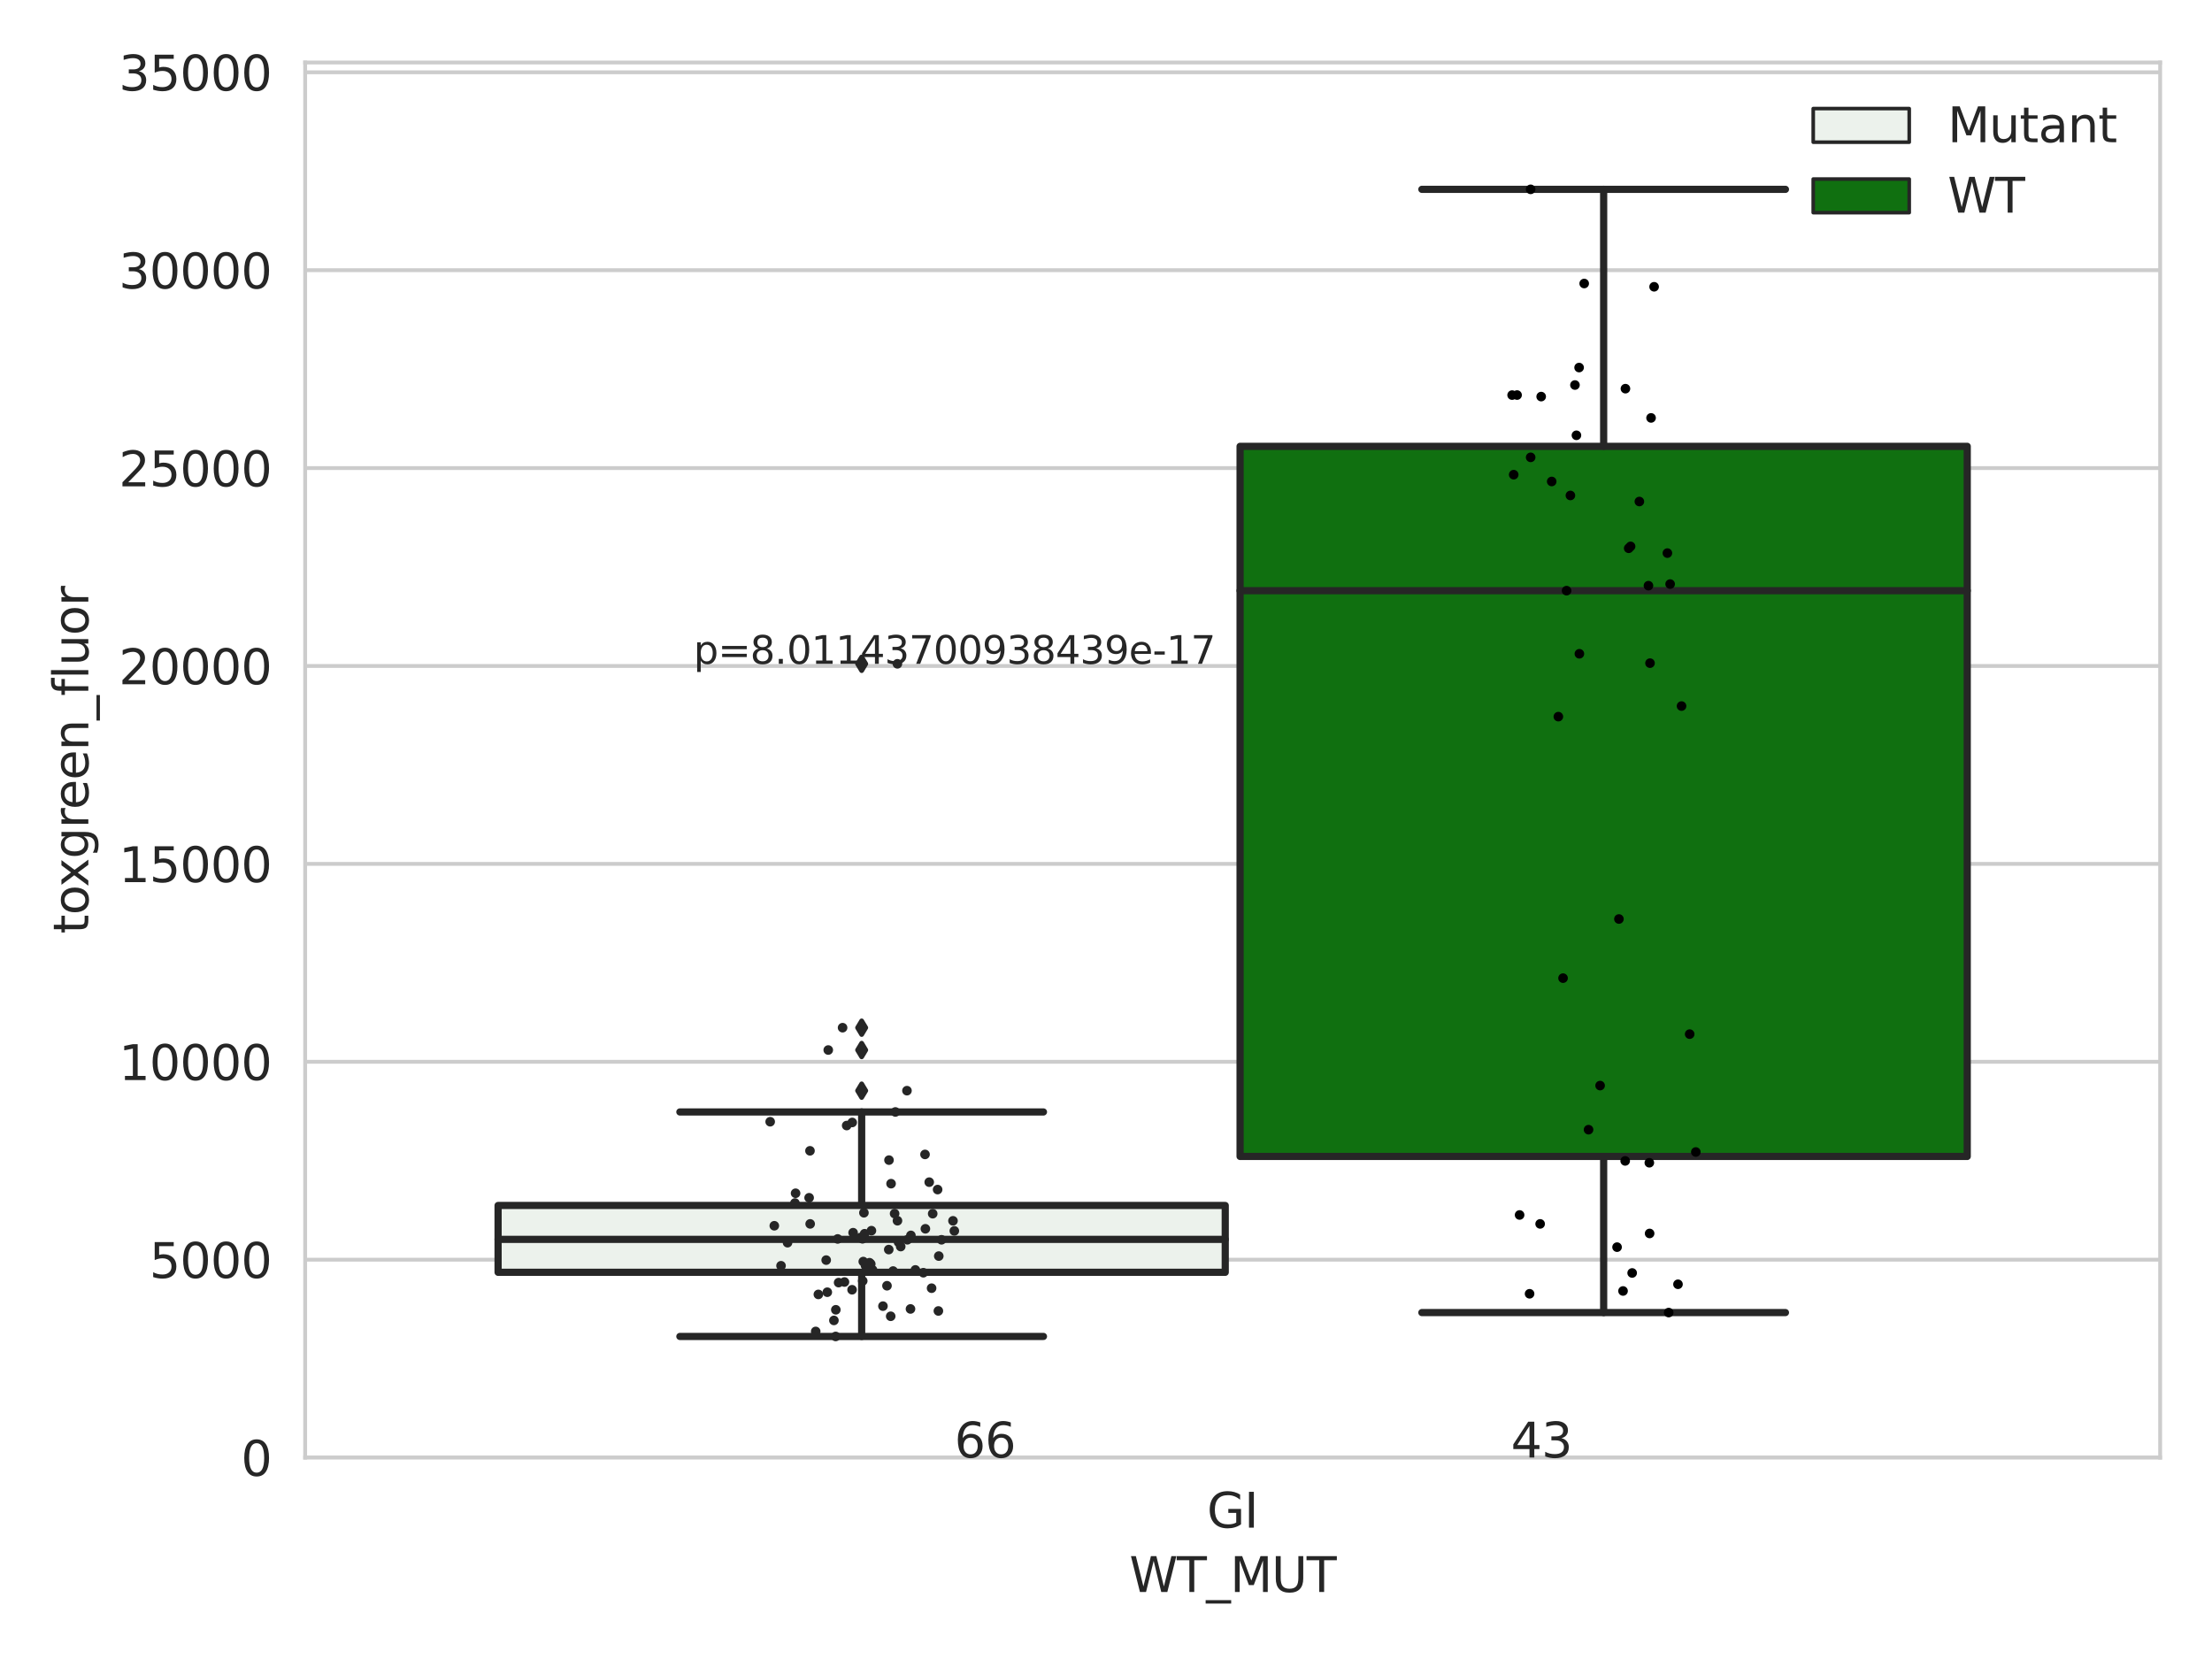 <?xml version="1.0" encoding="utf-8" standalone="no"?>
<!DOCTYPE svg PUBLIC "-//W3C//DTD SVG 1.1//EN"
  "http://www.w3.org/Graphics/SVG/1.1/DTD/svg11.dtd">
<svg xmlns:xlink="http://www.w3.org/1999/xlink" width="460.8pt" height="345.6pt" viewBox="0 0 460.8 345.6" xmlns="http://www.w3.org/2000/svg" version="1.1">
 <defs>
  <style type="text/css">*{stroke-linejoin: round; stroke-linecap: butt}</style>
 </defs>
 <g id="figure_1">
  <g id="patch_1">
   <path d="M 0 345.6 
L 460.8 345.6 
L 460.8 0 
L 0 0 
z
" style="fill: #ffffff"/>
  </g>
  <g id="axes_1">
   <g id="patch_2">
    <path d="M 63.571 303.64 
L 450 303.64 
L 450 13.022 
L 63.571 13.022 
z
" style="fill: #ffffff"/>
   </g>
   <g id="matplotlib.axis_1">
    <g id="xtick_1">
     <g id="text_1">
      <!-- GI -->
      <g style="fill: #262626" transform="translate(251.436 318.238) scale(0.1 -0.1)">
       <defs>
        <path id="DejaVuSans-47" d="M 3809 666 
L 3809 1919 
L 2778 1919 
L 2778 2438 
L 4434 2438 
L 4434 434 
Q 4069 175 3628 42 
Q 3188 -91 2688 -91 
Q 1594 -91 976 548 
Q 359 1188 359 2328 
Q 359 3472 976 4111 
Q 1594 4750 2688 4750 
Q 3144 4750 3555 4637 
Q 3966 4525 4313 4306 
L 4313 3634 
Q 3963 3931 3569 4081 
Q 3175 4231 2741 4231 
Q 1884 4231 1454 3753 
Q 1025 3275 1025 2328 
Q 1025 1384 1454 906 
Q 1884 428 2741 428 
Q 3075 428 3337 486 
Q 3600 544 3809 666 
z
" transform="scale(0.016)"/>
        <path id="DejaVuSans-49" d="M 628 4666 
L 1259 4666 
L 1259 0 
L 628 0 
L 628 4666 
z
" transform="scale(0.016)"/>
       </defs>
       <use xlink:href="#DejaVuSans-47"/>
       <use xlink:href="#DejaVuSans-49" x="77.49"/>
      </g>
     </g>
    </g>
    <g id="text_2">
     <!-- WT_MUT -->
     <g style="fill: #262626" transform="translate(235.261 331.638) scale(0.1 -0.1)">
      <defs>
       <path id="DejaVuSans-57" d="M 213 4666 
L 850 4666 
L 1831 722 
L 2809 4666 
L 3519 4666 
L 4500 722 
L 5478 4666 
L 6119 4666 
L 4947 0 
L 4153 0 
L 3169 4050 
L 2175 0 
L 1381 0 
L 213 4666 
z
" transform="scale(0.016)"/>
       <path id="DejaVuSans-54" d="M -19 4666 
L 3928 4666 
L 3928 4134 
L 2272 4134 
L 2272 0 
L 1638 0 
L 1638 4134 
L -19 4134 
L -19 4666 
z
" transform="scale(0.016)"/>
       <path id="DejaVuSans-5f" d="M 3263 -1063 
L 3263 -1509 
L -63 -1509 
L -63 -1063 
L 3263 -1063 
z
" transform="scale(0.016)"/>
       <path id="DejaVuSans-4d" d="M 628 4666 
L 1569 4666 
L 2759 1491 
L 3956 4666 
L 4897 4666 
L 4897 0 
L 4281 0 
L 4281 4097 
L 3078 897 
L 2444 897 
L 1241 4097 
L 1241 0 
L 628 0 
L 628 4666 
z
" transform="scale(0.016)"/>
       <path id="DejaVuSans-55" d="M 556 4666 
L 1191 4666 
L 1191 1831 
Q 1191 1081 1462 751 
Q 1734 422 2344 422 
Q 2950 422 3222 751 
Q 3494 1081 3494 1831 
L 3494 4666 
L 4128 4666 
L 4128 1753 
Q 4128 841 3676 375 
Q 3225 -91 2344 -91 
Q 1459 -91 1007 375 
Q 556 841 556 1753 
L 556 4666 
z
" transform="scale(0.016)"/>
      </defs>
      <use xlink:href="#DejaVuSans-57"/>
      <use xlink:href="#DejaVuSans-54" x="98.877"/>
      <use xlink:href="#DejaVuSans-5f" x="159.961"/>
      <use xlink:href="#DejaVuSans-4d" x="209.961"/>
      <use xlink:href="#DejaVuSans-55" x="296.24"/>
      <use xlink:href="#DejaVuSans-54" x="369.434"/>
     </g>
    </g>
   </g>
   <g id="matplotlib.axis_2">
    <g id="ytick_1">
     <g id="line2d_1">
      <path d="M 63.571 303.64 
L 450 303.64 
" clip-path="url(#p73204fa013)" style="fill: none; stroke: #cccccc; stroke-width: 0.8; stroke-linecap: round"/>
     </g>
     <g id="text_3">
      <!-- 0 -->
      <g style="fill: #262626" transform="translate(50.209 307.439) scale(0.1 -0.1)">
       <defs>
        <path id="DejaVuSans-30" d="M 2034 4250 
Q 1547 4250 1301 3770 
Q 1056 3291 1056 2328 
Q 1056 1369 1301 889 
Q 1547 409 2034 409 
Q 2525 409 2770 889 
Q 3016 1369 3016 2328 
Q 3016 3291 2770 3770 
Q 2525 4250 2034 4250 
z
M 2034 4750 
Q 2819 4750 3233 4129 
Q 3647 3509 3647 2328 
Q 3647 1150 3233 529 
Q 2819 -91 2034 -91 
Q 1250 -91 836 529 
Q 422 1150 422 2328 
Q 422 3509 836 4129 
Q 1250 4750 2034 4750 
z
" transform="scale(0.016)"/>
       </defs>
       <use xlink:href="#DejaVuSans-30"/>
      </g>
     </g>
    </g>
    <g id="ytick_2">
     <g id="line2d_2">
      <path d="M 63.571 262.414 
L 450 262.414 
" clip-path="url(#p73204fa013)" style="fill: none; stroke: #cccccc; stroke-width: 0.8; stroke-linecap: round"/>
     </g>
     <g id="text_4">
      <!-- 5000 -->
      <g style="fill: #262626" transform="translate(31.121 266.214) scale(0.1 -0.1)">
       <defs>
        <path id="DejaVuSans-35" d="M 691 4666 
L 3169 4666 
L 3169 4134 
L 1269 4134 
L 1269 2991 
Q 1406 3038 1543 3061 
Q 1681 3084 1819 3084 
Q 2600 3084 3056 2656 
Q 3513 2228 3513 1497 
Q 3513 744 3044 326 
Q 2575 -91 1722 -91 
Q 1428 -91 1123 -41 
Q 819 9 494 109 
L 494 744 
Q 775 591 1075 516 
Q 1375 441 1709 441 
Q 2250 441 2565 725 
Q 2881 1009 2881 1497 
Q 2881 1984 2565 2268 
Q 2250 2553 1709 2553 
Q 1456 2553 1204 2497 
Q 953 2441 691 2322 
L 691 4666 
z
" transform="scale(0.016)"/>
       </defs>
       <use xlink:href="#DejaVuSans-35"/>
       <use xlink:href="#DejaVuSans-30" x="63.623"/>
       <use xlink:href="#DejaVuSans-30" x="127.246"/>
       <use xlink:href="#DejaVuSans-30" x="190.869"/>
      </g>
     </g>
    </g>
    <g id="ytick_3">
     <g id="line2d_3">
      <path d="M 63.571 221.189 
L 450 221.189 
" clip-path="url(#p73204fa013)" style="fill: none; stroke: #cccccc; stroke-width: 0.8; stroke-linecap: round"/>
     </g>
     <g id="text_5">
      <!-- 10000 -->
      <g style="fill: #262626" transform="translate(24.759 224.988) scale(0.1 -0.1)">
       <defs>
        <path id="DejaVuSans-31" d="M 794 531 
L 1825 531 
L 1825 4091 
L 703 3866 
L 703 4441 
L 1819 4666 
L 2450 4666 
L 2450 531 
L 3481 531 
L 3481 0 
L 794 0 
L 794 531 
z
" transform="scale(0.016)"/>
       </defs>
       <use xlink:href="#DejaVuSans-31"/>
       <use xlink:href="#DejaVuSans-30" x="63.623"/>
       <use xlink:href="#DejaVuSans-30" x="127.246"/>
       <use xlink:href="#DejaVuSans-30" x="190.869"/>
       <use xlink:href="#DejaVuSans-30" x="254.492"/>
      </g>
     </g>
    </g>
    <g id="ytick_4">
     <g id="line2d_4">
      <path d="M 63.571 179.963 
L 450 179.963 
" clip-path="url(#p73204fa013)" style="fill: none; stroke: #cccccc; stroke-width: 0.8; stroke-linecap: round"/>
     </g>
     <g id="text_6">
      <!-- 15000 -->
      <g style="fill: #262626" transform="translate(24.759 183.762) scale(0.1 -0.1)">
       <use xlink:href="#DejaVuSans-31"/>
       <use xlink:href="#DejaVuSans-35" x="63.623"/>
       <use xlink:href="#DejaVuSans-30" x="127.246"/>
       <use xlink:href="#DejaVuSans-30" x="190.869"/>
       <use xlink:href="#DejaVuSans-30" x="254.492"/>
      </g>
     </g>
    </g>
    <g id="ytick_5">
     <g id="line2d_5">
      <path d="M 63.571 138.738 
L 450 138.738 
" clip-path="url(#p73204fa013)" style="fill: none; stroke: #cccccc; stroke-width: 0.8; stroke-linecap: round"/>
     </g>
     <g id="text_7">
      <!-- 20000 -->
      <g style="fill: #262626" transform="translate(24.759 142.537) scale(0.1 -0.1)">
       <defs>
        <path id="DejaVuSans-32" d="M 1228 531 
L 3431 531 
L 3431 0 
L 469 0 
L 469 531 
Q 828 903 1448 1529 
Q 2069 2156 2228 2338 
Q 2531 2678 2651 2914 
Q 2772 3150 2772 3378 
Q 2772 3750 2511 3984 
Q 2250 4219 1831 4219 
Q 1534 4219 1204 4116 
Q 875 4013 500 3803 
L 500 4441 
Q 881 4594 1212 4672 
Q 1544 4750 1819 4750 
Q 2544 4750 2975 4387 
Q 3406 4025 3406 3419 
Q 3406 3131 3298 2873 
Q 3191 2616 2906 2266 
Q 2828 2175 2409 1742 
Q 1991 1309 1228 531 
z
" transform="scale(0.016)"/>
       </defs>
       <use xlink:href="#DejaVuSans-32"/>
       <use xlink:href="#DejaVuSans-30" x="63.623"/>
       <use xlink:href="#DejaVuSans-30" x="127.246"/>
       <use xlink:href="#DejaVuSans-30" x="190.869"/>
       <use xlink:href="#DejaVuSans-30" x="254.492"/>
      </g>
     </g>
    </g>
    <g id="ytick_6">
     <g id="line2d_6">
      <path d="M 63.571 97.512 
L 450 97.512 
" clip-path="url(#p73204fa013)" style="fill: none; stroke: #cccccc; stroke-width: 0.8; stroke-linecap: round"/>
     </g>
     <g id="text_8">
      <!-- 25000 -->
      <g style="fill: #262626" transform="translate(24.759 101.311) scale(0.1 -0.1)">
       <use xlink:href="#DejaVuSans-32"/>
       <use xlink:href="#DejaVuSans-35" x="63.623"/>
       <use xlink:href="#DejaVuSans-30" x="127.246"/>
       <use xlink:href="#DejaVuSans-30" x="190.869"/>
       <use xlink:href="#DejaVuSans-30" x="254.492"/>
      </g>
     </g>
    </g>
    <g id="ytick_7">
     <g id="line2d_7">
      <path d="M 63.571 56.286 
L 450 56.286 
" clip-path="url(#p73204fa013)" style="fill: none; stroke: #cccccc; stroke-width: 0.8; stroke-linecap: round"/>
     </g>
     <g id="text_9">
      <!-- 30000 -->
      <g style="fill: #262626" transform="translate(24.759 60.085) scale(0.1 -0.1)">
       <defs>
        <path id="DejaVuSans-33" d="M 2597 2516 
Q 3050 2419 3304 2112 
Q 3559 1806 3559 1356 
Q 3559 666 3084 287 
Q 2609 -91 1734 -91 
Q 1441 -91 1130 -33 
Q 819 25 488 141 
L 488 750 
Q 750 597 1062 519 
Q 1375 441 1716 441 
Q 2309 441 2620 675 
Q 2931 909 2931 1356 
Q 2931 1769 2642 2001 
Q 2353 2234 1838 2234 
L 1294 2234 
L 1294 2753 
L 1863 2753 
Q 2328 2753 2575 2939 
Q 2822 3125 2822 3475 
Q 2822 3834 2567 4026 
Q 2313 4219 1838 4219 
Q 1578 4219 1281 4162 
Q 984 4106 628 3988 
L 628 4550 
Q 988 4650 1302 4700 
Q 1616 4750 1894 4750 
Q 2613 4750 3031 4423 
Q 3450 4097 3450 3541 
Q 3450 3153 3228 2886 
Q 3006 2619 2597 2516 
z
" transform="scale(0.016)"/>
       </defs>
       <use xlink:href="#DejaVuSans-33"/>
       <use xlink:href="#DejaVuSans-30" x="63.623"/>
       <use xlink:href="#DejaVuSans-30" x="127.246"/>
       <use xlink:href="#DejaVuSans-30" x="190.869"/>
       <use xlink:href="#DejaVuSans-30" x="254.492"/>
      </g>
     </g>
    </g>
    <g id="ytick_8">
     <g id="line2d_8">
      <path d="M 63.571 15.061 
L 450 15.061 
" clip-path="url(#p73204fa013)" style="fill: none; stroke: #cccccc; stroke-width: 0.8; stroke-linecap: round"/>
     </g>
     <g id="text_10">
      <!-- 35000 -->
      <g style="fill: #262626" transform="translate(24.759 18.86) scale(0.1 -0.1)">
       <use xlink:href="#DejaVuSans-33"/>
       <use xlink:href="#DejaVuSans-35" x="63.623"/>
       <use xlink:href="#DejaVuSans-30" x="127.246"/>
       <use xlink:href="#DejaVuSans-30" x="190.869"/>
       <use xlink:href="#DejaVuSans-30" x="254.492"/>
      </g>
     </g>
    </g>
    <g id="text_11">
     <!-- toxgreen_fluor -->
     <g style="fill: #262626" transform="translate(18.401 194.526) rotate(-90) scale(0.1 -0.1)">
      <defs>
       <path id="DejaVuSans-74" d="M 1172 4494 
L 1172 3500 
L 2356 3500 
L 2356 3053 
L 1172 3053 
L 1172 1153 
Q 1172 725 1289 603 
Q 1406 481 1766 481 
L 2356 481 
L 2356 0 
L 1766 0 
Q 1100 0 847 248 
Q 594 497 594 1153 
L 594 3053 
L 172 3053 
L 172 3500 
L 594 3500 
L 594 4494 
L 1172 4494 
z
" transform="scale(0.016)"/>
       <path id="DejaVuSans-6f" d="M 1959 3097 
Q 1497 3097 1228 2736 
Q 959 2375 959 1747 
Q 959 1119 1226 758 
Q 1494 397 1959 397 
Q 2419 397 2687 759 
Q 2956 1122 2956 1747 
Q 2956 2369 2687 2733 
Q 2419 3097 1959 3097 
z
M 1959 3584 
Q 2709 3584 3137 3096 
Q 3566 2609 3566 1747 
Q 3566 888 3137 398 
Q 2709 -91 1959 -91 
Q 1206 -91 779 398 
Q 353 888 353 1747 
Q 353 2609 779 3096 
Q 1206 3584 1959 3584 
z
" transform="scale(0.016)"/>
       <path id="DejaVuSans-78" d="M 3513 3500 
L 2247 1797 
L 3578 0 
L 2900 0 
L 1881 1375 
L 863 0 
L 184 0 
L 1544 1831 
L 300 3500 
L 978 3500 
L 1906 2253 
L 2834 3500 
L 3513 3500 
z
" transform="scale(0.016)"/>
       <path id="DejaVuSans-67" d="M 2906 1791 
Q 2906 2416 2648 2759 
Q 2391 3103 1925 3103 
Q 1463 3103 1205 2759 
Q 947 2416 947 1791 
Q 947 1169 1205 825 
Q 1463 481 1925 481 
Q 2391 481 2648 825 
Q 2906 1169 2906 1791 
z
M 3481 434 
Q 3481 -459 3084 -895 
Q 2688 -1331 1869 -1331 
Q 1566 -1331 1297 -1286 
Q 1028 -1241 775 -1147 
L 775 -588 
Q 1028 -725 1275 -790 
Q 1522 -856 1778 -856 
Q 2344 -856 2625 -561 
Q 2906 -266 2906 331 
L 2906 616 
Q 2728 306 2450 153 
Q 2172 0 1784 0 
Q 1141 0 747 490 
Q 353 981 353 1791 
Q 353 2603 747 3093 
Q 1141 3584 1784 3584 
Q 2172 3584 2450 3431 
Q 2728 3278 2906 2969 
L 2906 3500 
L 3481 3500 
L 3481 434 
z
" transform="scale(0.016)"/>
       <path id="DejaVuSans-72" d="M 2631 2963 
Q 2534 3019 2420 3045 
Q 2306 3072 2169 3072 
Q 1681 3072 1420 2755 
Q 1159 2438 1159 1844 
L 1159 0 
L 581 0 
L 581 3500 
L 1159 3500 
L 1159 2956 
Q 1341 3275 1631 3429 
Q 1922 3584 2338 3584 
Q 2397 3584 2469 3576 
Q 2541 3569 2628 3553 
L 2631 2963 
z
" transform="scale(0.016)"/>
       <path id="DejaVuSans-65" d="M 3597 1894 
L 3597 1613 
L 953 1613 
Q 991 1019 1311 708 
Q 1631 397 2203 397 
Q 2534 397 2845 478 
Q 3156 559 3463 722 
L 3463 178 
Q 3153 47 2828 -22 
Q 2503 -91 2169 -91 
Q 1331 -91 842 396 
Q 353 884 353 1716 
Q 353 2575 817 3079 
Q 1281 3584 2069 3584 
Q 2775 3584 3186 3129 
Q 3597 2675 3597 1894 
z
M 3022 2063 
Q 3016 2534 2758 2815 
Q 2500 3097 2075 3097 
Q 1594 3097 1305 2825 
Q 1016 2553 972 2059 
L 3022 2063 
z
" transform="scale(0.016)"/>
       <path id="DejaVuSans-6e" d="M 3513 2113 
L 3513 0 
L 2938 0 
L 2938 2094 
Q 2938 2591 2744 2837 
Q 2550 3084 2163 3084 
Q 1697 3084 1428 2787 
Q 1159 2491 1159 1978 
L 1159 0 
L 581 0 
L 581 3500 
L 1159 3500 
L 1159 2956 
Q 1366 3272 1645 3428 
Q 1925 3584 2291 3584 
Q 2894 3584 3203 3211 
Q 3513 2838 3513 2113 
z
" transform="scale(0.016)"/>
       <path id="DejaVuSans-66" d="M 2375 4863 
L 2375 4384 
L 1825 4384 
Q 1516 4384 1395 4259 
Q 1275 4134 1275 3809 
L 1275 3500 
L 2222 3500 
L 2222 3053 
L 1275 3053 
L 1275 0 
L 697 0 
L 697 3053 
L 147 3053 
L 147 3500 
L 697 3500 
L 697 3744 
Q 697 4328 969 4595 
Q 1241 4863 1831 4863 
L 2375 4863 
z
" transform="scale(0.016)"/>
       <path id="DejaVuSans-6c" d="M 603 4863 
L 1178 4863 
L 1178 0 
L 603 0 
L 603 4863 
z
" transform="scale(0.016)"/>
       <path id="DejaVuSans-75" d="M 544 1381 
L 544 3500 
L 1119 3500 
L 1119 1403 
Q 1119 906 1312 657 
Q 1506 409 1894 409 
Q 2359 409 2629 706 
Q 2900 1003 2900 1516 
L 2900 3500 
L 3475 3500 
L 3475 0 
L 2900 0 
L 2900 538 
Q 2691 219 2414 64 
Q 2138 -91 1772 -91 
Q 1169 -91 856 284 
Q 544 659 544 1381 
z
M 1991 3584 
L 1991 3584 
z
" transform="scale(0.016)"/>
      </defs>
      <use xlink:href="#DejaVuSans-74"/>
      <use xlink:href="#DejaVuSans-6f" x="39.209"/>
      <use xlink:href="#DejaVuSans-78" x="97.266"/>
      <use xlink:href="#DejaVuSans-67" x="156.445"/>
      <use xlink:href="#DejaVuSans-72" x="219.922"/>
      <use xlink:href="#DejaVuSans-65" x="258.785"/>
      <use xlink:href="#DejaVuSans-65" x="320.309"/>
      <use xlink:href="#DejaVuSans-6e" x="381.832"/>
      <use xlink:href="#DejaVuSans-5f" x="445.211"/>
      <use xlink:href="#DejaVuSans-66" x="495.211"/>
      <use xlink:href="#DejaVuSans-6c" x="530.416"/>
      <use xlink:href="#DejaVuSans-75" x="558.199"/>
      <use xlink:href="#DejaVuSans-6f" x="621.578"/>
      <use xlink:href="#DejaVuSans-72" x="682.76"/>
     </g>
    </g>
   </g>
   <g id="patch_3">
    <path d="M 103.76 265.043 
L 255.24 265.043 
L 255.24 251.122 
L 103.76 251.122 
L 103.76 265.043 
z
" clip-path="url(#p73204fa013)" style="fill: #ecf2ec; stroke: #262626; stroke-width: 1.5; stroke-linejoin: miter"/>
   </g>
   <g id="patch_4">
    <path d="M 258.331 240.91 
L 409.811 240.91 
L 409.811 92.978 
L 258.331 92.978 
L 258.331 240.91 
z
" clip-path="url(#p73204fa013)" style="fill: #107010; stroke: #262626; stroke-width: 1.5; stroke-linejoin: miter"/>
   </g>
   <g id="patch_5">
    <path d="M 256.786 303.64 
L 256.786 303.64 
L 256.786 303.64 
L 256.786 303.64 
z
" clip-path="url(#p73204fa013)" style="fill: #ecf2ec; stroke: #262626; stroke-width: 0.75; stroke-linejoin: miter"/>
   </g>
   <g id="patch_6">
    <path d="M 256.786 303.64 
L 256.786 303.64 
L 256.786 303.64 
L 256.786 303.64 
z
" clip-path="url(#p73204fa013)" style="fill: #107010; stroke: #262626; stroke-width: 0.75; stroke-linejoin: miter"/>
   </g>
   <g id="PathCollection_1"/>
   <g id="PathCollection_2"/>
   <g id="line2d_9">
    <path d="M 179.5 265.043 
L 179.5 278.405 
" clip-path="url(#p73204fa013)" style="fill: none; stroke: #262626; stroke-width: 1.5; stroke-linecap: round"/>
   </g>
   <g id="line2d_10">
    <path d="M 179.5 251.122 
L 179.5 231.641 
" clip-path="url(#p73204fa013)" style="fill: none; stroke: #262626; stroke-width: 1.5; stroke-linecap: round"/>
   </g>
   <g id="line2d_11">
    <path d="M 141.63 278.405 
L 217.37 278.405 
" clip-path="url(#p73204fa013)" style="fill: none; stroke: #262626; stroke-width: 1.5; stroke-linecap: round"/>
   </g>
   <g id="line2d_12">
    <path d="M 141.63 231.641 
L 217.37 231.641 
" clip-path="url(#p73204fa013)" style="fill: none; stroke: #262626; stroke-width: 1.5; stroke-linecap: round"/>
   </g>
   <g id="line2d_13">
    <defs>
     <path id="mdb45424b35" d="M -0 1.414 
L 0.849 0 
L 0 -1.414 
L -0.849 -0 
z
" style="stroke: #262626; stroke-linejoin: miter"/>
    </defs>
    <g clip-path="url(#p73204fa013)">
     <use xlink:href="#mdb45424b35" x="179.5" y="214.086" style="fill: #262626; stroke: #262626; stroke-linejoin: miter"/>
     <use xlink:href="#mdb45424b35" x="179.5" y="218.739" style="fill: #262626; stroke: #262626; stroke-linejoin: miter"/>
     <use xlink:href="#mdb45424b35" x="179.5" y="227.207" style="fill: #262626; stroke: #262626; stroke-linejoin: miter"/>
     <use xlink:href="#mdb45424b35" x="179.5" y="138.283" style="fill: #262626; stroke: #262626; stroke-linejoin: miter"/>
    </g>
   </g>
   <g id="line2d_14">
    <path d="M 334.071 240.91 
L 334.071 273.432 
" clip-path="url(#p73204fa013)" style="fill: none; stroke: #262626; stroke-width: 1.5; stroke-linecap: round"/>
   </g>
   <g id="line2d_15">
    <path d="M 334.071 92.978 
L 334.071 39.442 
" clip-path="url(#p73204fa013)" style="fill: none; stroke: #262626; stroke-width: 1.5; stroke-linecap: round"/>
   </g>
   <g id="line2d_16">
    <path d="M 296.201 273.432 
L 371.941 273.432 
" clip-path="url(#p73204fa013)" style="fill: none; stroke: #262626; stroke-width: 1.5; stroke-linecap: round"/>
   </g>
   <g id="line2d_17">
    <path d="M 296.201 39.442 
L 371.941 39.442 
" clip-path="url(#p73204fa013)" style="fill: none; stroke: #262626; stroke-width: 1.5; stroke-linecap: round"/>
   </g>
   <g id="line2d_18"/>
   <g id="line2d_19">
    <path d="M 103.76 258.181 
L 255.24 258.181 
" clip-path="url(#p73204fa013)" style="fill: none; stroke: #262626; stroke-width: 1.5; stroke-linecap: round"/>
   </g>
   <g id="line2d_20">
    <path d="M 258.331 123.047 
L 409.811 123.047 
" clip-path="url(#p73204fa013)" style="fill: none; stroke: #262626; stroke-width: 1.5; stroke-linecap: round"/>
   </g>
   <g id="patch_7">
    <path d="M 63.571 303.64 
L 63.571 13.022 
" style="fill: none; stroke: #cccccc; stroke-width: 0.8; stroke-linejoin: miter; stroke-linecap: square"/>
   </g>
   <g id="patch_8">
    <path d="M 450 303.64 
L 450 13.022 
" style="fill: none; stroke: #cccccc; stroke-width: 0.8; stroke-linejoin: miter; stroke-linecap: square"/>
   </g>
   <g id="patch_9">
    <path d="M 63.571 303.64 
L 450 303.64 
" style="fill: none; stroke: #cccccc; stroke-width: 0.8; stroke-linejoin: miter; stroke-linecap: square"/>
   </g>
   <g id="patch_10">
    <path d="M 63.571 13.022 
L 450 13.022 
" style="fill: none; stroke: #cccccc; stroke-width: 0.8; stroke-linejoin: miter; stroke-linecap: square"/>
   </g>
   <g id="PathCollection_3">
    <defs>
     <path id="C0_0_99be169d51" d="M 0 1 
C 0.265 1 0.52 0.895 0.707 0.707 
C 0.895 0.52 1 0.265 1 -0 
C 1 -0.265 0.895 -0.52 0.707 -0.707 
C 0.52 -0.895 0.265 -1 0 -1 
C -0.265 -1 -0.52 -0.895 -0.707 -0.707 
C -0.895 -0.52 -1 -0.265 -1 0 
C -1 0.265 -0.895 0.52 -0.707 0.707 
C -0.52 0.895 -0.265 1 0 1 
z
"/>
    </defs>
    <g clip-path="url(#p73204fa013)">
     <use xlink:href="#C0_0_99be169d51" x="193.575" y="246.266" style="fill: #262626"/>
    </g>
    <g clip-path="url(#p73204fa013)">
     <use xlink:href="#C0_0_99be169d51" x="179.675" y="258.064" style="fill: #262626"/>
    </g>
    <g clip-path="url(#p73204fa013)">
     <use xlink:href="#C0_0_99be169d51" x="170.483" y="269.65" style="fill: #262626"/>
    </g>
    <g clip-path="url(#p73204fa013)">
     <use xlink:href="#C0_0_99be169d51" x="165.735" y="248.577" style="fill: #262626"/>
    </g>
    <g clip-path="url(#p73204fa013)">
     <use xlink:href="#C0_0_99be169d51" x="169.925" y="277.363" style="fill: #262626"/>
    </g>
    <g clip-path="url(#p73204fa013)">
     <use xlink:href="#C0_0_99be169d51" x="164.061" y="258.875" style="fill: #262626"/>
    </g>
    <g clip-path="url(#p73204fa013)">
     <use xlink:href="#C0_0_99be169d51" x="177.533" y="233.83" style="fill: #262626"/>
    </g>
    <g clip-path="url(#p73204fa013)">
     <use xlink:href="#C0_0_99be169d51" x="185.194" y="241.673" style="fill: #262626"/>
    </g>
    <g clip-path="url(#p73204fa013)">
     <use xlink:href="#C0_0_99be169d51" x="176.38" y="234.471" style="fill: #262626"/>
    </g>
    <g clip-path="url(#p73204fa013)">
     <use xlink:href="#C0_0_99be169d51" x="174.119" y="272.851" style="fill: #262626"/>
    </g>
    <g clip-path="url(#p73204fa013)">
     <use xlink:href="#C0_0_99be169d51" x="181.534" y="256.371" style="fill: #262626"/>
    </g>
    <g clip-path="url(#p73204fa013)">
     <use xlink:href="#C0_0_99be169d51" x="168.555" y="249.515" style="fill: #262626"/>
    </g>
    <g clip-path="url(#p73204fa013)">
     <use xlink:href="#C0_0_99be169d51" x="198.804" y="256.415" style="fill: #262626"/>
    </g>
    <g clip-path="url(#p73204fa013)">
     <use xlink:href="#C0_0_99be169d51" x="179.209" y="257.817" style="fill: #262626"/>
    </g>
    <g clip-path="url(#p73204fa013)">
     <use xlink:href="#C0_0_99be169d51" x="177.718" y="256.793" style="fill: #262626"/>
    </g>
    <g clip-path="url(#p73204fa013)">
     <use xlink:href="#C0_0_99be169d51" x="180.111" y="257.01" style="fill: #262626"/>
    </g>
    <g clip-path="url(#p73204fa013)">
     <use xlink:href="#C0_0_99be169d51" x="181.131" y="263.044" style="fill: #262626"/>
    </g>
    <g clip-path="url(#p73204fa013)">
     <use xlink:href="#C0_0_99be169d51" x="179.722" y="266.843" style="fill: #262626"/>
    </g>
    <g clip-path="url(#p73204fa013)">
     <use xlink:href="#C0_0_99be169d51" x="175.525" y="214.086" style="fill: #262626"/>
    </g>
    <g clip-path="url(#p73204fa013)">
     <use xlink:href="#C0_0_99be169d51" x="168.772" y="254.959" style="fill: #262626"/>
    </g>
    <g clip-path="url(#p73204fa013)">
     <use xlink:href="#C0_0_99be169d51" x="190.691" y="264.546" style="fill: #262626"/>
    </g>
    <g clip-path="url(#p73204fa013)">
     <use xlink:href="#C0_0_99be169d51" x="185.626" y="246.58" style="fill: #262626"/>
    </g>
    <g clip-path="url(#p73204fa013)">
     <use xlink:href="#C0_0_99be169d51" x="181.396" y="263.309" style="fill: #262626"/>
    </g>
    <g clip-path="url(#p73204fa013)">
     <use xlink:href="#C0_0_99be169d51" x="187.181" y="258.771" style="fill: #262626"/>
    </g>
    <g clip-path="url(#p73204fa013)">
     <use xlink:href="#C0_0_99be169d51" x="172.11" y="262.502" style="fill: #262626"/>
    </g>
    <g clip-path="url(#p73204fa013)">
     <use xlink:href="#C0_0_99be169d51" x="162.704" y="263.679" style="fill: #262626"/>
    </g>
    <g clip-path="url(#p73204fa013)">
     <use xlink:href="#C0_0_99be169d51" x="181.768" y="264.541" style="fill: #262626"/>
    </g>
    <g clip-path="url(#p73204fa013)">
     <use xlink:href="#C0_0_99be169d51" x="180.302" y="263.641" style="fill: #262626"/>
    </g>
    <g clip-path="url(#p73204fa013)">
     <use xlink:href="#C0_0_99be169d51" x="194.298" y="252.833" style="fill: #262626"/>
    </g>
    <g clip-path="url(#p73204fa013)">
     <use xlink:href="#C0_0_99be169d51" x="173.72" y="275.068" style="fill: #262626"/>
    </g>
    <g clip-path="url(#p73204fa013)">
     <use xlink:href="#C0_0_99be169d51" x="195.565" y="261.665" style="fill: #262626"/>
    </g>
    <g clip-path="url(#p73204fa013)">
     <use xlink:href="#C0_0_99be169d51" x="186.958" y="254.301" style="fill: #262626"/>
    </g>
    <g clip-path="url(#p73204fa013)">
     <use xlink:href="#C0_0_99be169d51" x="194.068" y="268.354" style="fill: #262626"/>
    </g>
    <g clip-path="url(#p73204fa013)">
     <use xlink:href="#C0_0_99be169d51" x="186.526" y="231.641" style="fill: #262626"/>
    </g>
    <g clip-path="url(#p73204fa013)">
     <use xlink:href="#C0_0_99be169d51" x="172.541" y="218.739" style="fill: #262626"/>
    </g>
    <g clip-path="url(#p73204fa013)">
     <use xlink:href="#C0_0_99be169d51" x="186.048" y="264.782" style="fill: #262626"/>
    </g>
    <g clip-path="url(#p73204fa013)">
     <use xlink:href="#C0_0_99be169d51" x="172.341" y="269.191" style="fill: #262626"/>
    </g>
    <g clip-path="url(#p73204fa013)">
     <use xlink:href="#C0_0_99be169d51" x="174.085" y="278.405" style="fill: #262626"/>
    </g>
    <g clip-path="url(#p73204fa013)">
     <use xlink:href="#C0_0_99be169d51" x="179.837" y="262.807" style="fill: #262626"/>
    </g>
    <g clip-path="url(#p73204fa013)">
     <use xlink:href="#C0_0_99be169d51" x="198.524" y="254.319" style="fill: #262626"/>
    </g>
    <g clip-path="url(#p73204fa013)">
     <use xlink:href="#C0_0_99be169d51" x="185.144" y="260.31" style="fill: #262626"/>
    </g>
    <g clip-path="url(#p73204fa013)">
     <use xlink:href="#C0_0_99be169d51" x="189.672" y="272.676" style="fill: #262626"/>
    </g>
    <g clip-path="url(#p73204fa013)">
     <use xlink:href="#C0_0_99be169d51" x="179.971" y="252.643" style="fill: #262626"/>
    </g>
    <g clip-path="url(#p73204fa013)">
     <use xlink:href="#C0_0_99be169d51" x="192.774" y="255.979" style="fill: #262626"/>
    </g>
    <g clip-path="url(#p73204fa013)">
     <use xlink:href="#C0_0_99be169d51" x="175.917" y="267.067" style="fill: #262626"/>
    </g>
    <g clip-path="url(#p73204fa013)">
     <use xlink:href="#C0_0_99be169d51" x="192.352" y="265.13" style="fill: #262626"/>
    </g>
    <g clip-path="url(#p73204fa013)">
     <use xlink:href="#C0_0_99be169d51" x="188.937" y="227.207" style="fill: #262626"/>
    </g>
    <g clip-path="url(#p73204fa013)">
     <use xlink:href="#C0_0_99be169d51" x="196.138" y="258.271" style="fill: #262626"/>
    </g>
    <g clip-path="url(#p73204fa013)">
     <use xlink:href="#C0_0_99be169d51" x="185.55" y="274.203" style="fill: #262626"/>
    </g>
    <g clip-path="url(#p73204fa013)">
     <use xlink:href="#C0_0_99be169d51" x="192.698" y="240.487" style="fill: #262626"/>
    </g>
    <g clip-path="url(#p73204fa013)">
     <use xlink:href="#C0_0_99be169d51" x="195.482" y="273.098" style="fill: #262626"/>
    </g>
    <g clip-path="url(#p73204fa013)">
     <use xlink:href="#C0_0_99be169d51" x="195.323" y="247.809" style="fill: #262626"/>
    </g>
    <g clip-path="url(#p73204fa013)">
     <use xlink:href="#C0_0_99be169d51" x="184.776" y="267.845" style="fill: #262626"/>
    </g>
    <g clip-path="url(#p73204fa013)">
     <use xlink:href="#C0_0_99be169d51" x="189.019" y="258.269" style="fill: #262626"/>
    </g>
    <g clip-path="url(#p73204fa013)">
     <use xlink:href="#C0_0_99be169d51" x="189.757" y="257.354" style="fill: #262626"/>
    </g>
    <g clip-path="url(#p73204fa013)">
     <use xlink:href="#C0_0_99be169d51" x="186.363" y="252.816" style="fill: #262626"/>
    </g>
    <g clip-path="url(#p73204fa013)">
     <use xlink:href="#C0_0_99be169d51" x="161.304" y="255.349" style="fill: #262626"/>
    </g>
    <g clip-path="url(#p73204fa013)">
     <use xlink:href="#C0_0_99be169d51" x="187.636" y="259.682" style="fill: #262626"/>
    </g>
    <g clip-path="url(#p73204fa013)">
     <use xlink:href="#C0_0_99be169d51" x="165.6" y="250.614" style="fill: #262626"/>
    </g>
    <g clip-path="url(#p73204fa013)">
     <use xlink:href="#C0_0_99be169d51" x="186.948" y="138.283" style="fill: #262626"/>
    </g>
    <g clip-path="url(#p73204fa013)">
     <use xlink:href="#C0_0_99be169d51" x="174.701" y="267.188" style="fill: #262626"/>
    </g>
    <g clip-path="url(#p73204fa013)">
     <use xlink:href="#C0_0_99be169d51" x="183.935" y="272.092" style="fill: #262626"/>
    </g>
    <g clip-path="url(#p73204fa013)">
     <use xlink:href="#C0_0_99be169d51" x="160.442" y="233.675" style="fill: #262626"/>
    </g>
    <g clip-path="url(#p73204fa013)">
     <use xlink:href="#C0_0_99be169d51" x="174.501" y="258.093" style="fill: #262626"/>
    </g>
    <g clip-path="url(#p73204fa013)">
     <use xlink:href="#C0_0_99be169d51" x="177.503" y="268.678" style="fill: #262626"/>
    </g>
    <g clip-path="url(#p73204fa013)">
     <use xlink:href="#C0_0_99be169d51" x="168.733" y="239.735" style="fill: #262626"/>
    </g>
   </g>
   <g id="PathCollection_4">
    <defs>
     <path id="C1_0_3908e1a77f" d="M 0 1 
C 0.265 1 0.52 0.895 0.707 0.707 
C 0.895 0.52 1 0.265 1 -0 
C 1 -0.265 0.895 -0.52 0.707 -0.707 
C 0.52 -0.895 0.265 -1 0 -1 
C -0.265 -1 -0.52 -0.895 -0.707 -0.707 
C -0.895 -0.52 -1 -0.265 -1 0 
C -1 0.265 -0.895 0.52 -0.707 0.707 
C -0.52 0.895 -0.265 1 0 1 
z
"/>
    </defs>
    <g clip-path="url(#p73204fa013)">
     <use xlink:href="#C1_0_3908e1a77f" x="330.923" y="235.334"/>
    </g>
    <g clip-path="url(#p73204fa013)">
     <use xlink:href="#C1_0_3908e1a77f" x="320.839" y="254.96"/>
    </g>
    <g clip-path="url(#p73204fa013)">
     <use xlink:href="#C1_0_3908e1a77f" x="343.404" y="122.008"/>
    </g>
    <g clip-path="url(#p73204fa013)">
     <use xlink:href="#C1_0_3908e1a77f" x="349.556" y="267.537"/>
    </g>
    <g clip-path="url(#p73204fa013)">
     <use xlink:href="#C1_0_3908e1a77f" x="336.864" y="259.802"/>
    </g>
    <g clip-path="url(#p73204fa013)">
     <use xlink:href="#C1_0_3908e1a77f" x="328.957" y="76.568"/>
    </g>
    <g clip-path="url(#p73204fa013)">
     <use xlink:href="#C1_0_3908e1a77f" x="329.015" y="136.194"/>
    </g>
    <g clip-path="url(#p73204fa013)">
     <use xlink:href="#C1_0_3908e1a77f" x="315.332" y="98.884"/>
    </g>
    <g clip-path="url(#p73204fa013)">
     <use xlink:href="#C1_0_3908e1a77f" x="339.286" y="114.218"/>
    </g>
    <g clip-path="url(#p73204fa013)">
     <use xlink:href="#C1_0_3908e1a77f" x="315.002" y="82.305"/>
    </g>
    <g clip-path="url(#p73204fa013)">
     <use xlink:href="#C1_0_3908e1a77f" x="343.728" y="138.147"/>
    </g>
    <g clip-path="url(#p73204fa013)">
     <use xlink:href="#C1_0_3908e1a77f" x="318.64" y="269.518"/>
    </g>
    <g clip-path="url(#p73204fa013)">
     <use xlink:href="#C1_0_3908e1a77f" x="351.989" y="215.427"/>
    </g>
    <g clip-path="url(#p73204fa013)">
     <use xlink:href="#C1_0_3908e1a77f" x="316.56" y="253.101"/>
    </g>
    <g clip-path="url(#p73204fa013)">
     <use xlink:href="#C1_0_3908e1a77f" x="343.586" y="242.222"/>
    </g>
    <g clip-path="url(#p73204fa013)">
     <use xlink:href="#C1_0_3908e1a77f" x="316.035" y="82.297"/>
    </g>
    <g clip-path="url(#p73204fa013)">
     <use xlink:href="#C1_0_3908e1a77f" x="337.252" y="191.445"/>
    </g>
    <g clip-path="url(#p73204fa013)">
     <use xlink:href="#C1_0_3908e1a77f" x="330.017" y="59.06"/>
    </g>
    <g clip-path="url(#p73204fa013)">
     <use xlink:href="#C1_0_3908e1a77f" x="344.581" y="59.741"/>
    </g>
    <g clip-path="url(#p73204fa013)">
     <use xlink:href="#C1_0_3908e1a77f" x="347.348" y="115.22"/>
    </g>
    <g clip-path="url(#p73204fa013)">
     <use xlink:href="#C1_0_3908e1a77f" x="343.645" y="256.952"/>
    </g>
    <g clip-path="url(#p73204fa013)">
     <use xlink:href="#C1_0_3908e1a77f" x="318.859" y="39.442"/>
    </g>
    <g clip-path="url(#p73204fa013)">
     <use xlink:href="#C1_0_3908e1a77f" x="347.92" y="121.671"/>
    </g>
    <g clip-path="url(#p73204fa013)">
     <use xlink:href="#C1_0_3908e1a77f" x="326.348" y="123.047"/>
    </g>
    <g clip-path="url(#p73204fa013)">
     <use xlink:href="#C1_0_3908e1a77f" x="341.51" y="104.477"/>
    </g>
    <g clip-path="url(#p73204fa013)">
     <use xlink:href="#C1_0_3908e1a77f" x="323.248" y="100.302"/>
    </g>
    <g clip-path="url(#p73204fa013)">
     <use xlink:href="#C1_0_3908e1a77f" x="338.555" y="241.838"/>
    </g>
    <g clip-path="url(#p73204fa013)">
     <use xlink:href="#C1_0_3908e1a77f" x="327.144" y="103.214"/>
    </g>
    <g clip-path="url(#p73204fa013)">
     <use xlink:href="#C1_0_3908e1a77f" x="328.401" y="90.681"/>
    </g>
    <g clip-path="url(#p73204fa013)">
     <use xlink:href="#C1_0_3908e1a77f" x="328.092" y="80.209"/>
    </g>
    <g clip-path="url(#p73204fa013)">
     <use xlink:href="#C1_0_3908e1a77f" x="353.269" y="239.983"/>
    </g>
    <g clip-path="url(#p73204fa013)">
     <use xlink:href="#C1_0_3908e1a77f" x="338.609" y="80.967"/>
    </g>
    <g clip-path="url(#p73204fa013)">
     <use xlink:href="#C1_0_3908e1a77f" x="333.332" y="226.147"/>
    </g>
    <g clip-path="url(#p73204fa013)">
     <use xlink:href="#C1_0_3908e1a77f" x="339.68" y="113.822"/>
    </g>
    <g clip-path="url(#p73204fa013)">
     <use xlink:href="#C1_0_3908e1a77f" x="338.109" y="268.934"/>
    </g>
    <g clip-path="url(#p73204fa013)">
     <use xlink:href="#C1_0_3908e1a77f" x="343.947" y="87.059"/>
    </g>
    <g clip-path="url(#p73204fa013)">
     <use xlink:href="#C1_0_3908e1a77f" x="340.009" y="265.182"/>
    </g>
    <g clip-path="url(#p73204fa013)">
     <use xlink:href="#C1_0_3908e1a77f" x="321.055" y="82.617"/>
    </g>
    <g clip-path="url(#p73204fa013)">
     <use xlink:href="#C1_0_3908e1a77f" x="347.619" y="273.432"/>
    </g>
    <g clip-path="url(#p73204fa013)">
     <use xlink:href="#C1_0_3908e1a77f" x="318.864" y="95.275"/>
    </g>
    <g clip-path="url(#p73204fa013)">
     <use xlink:href="#C1_0_3908e1a77f" x="350.295" y="147.086"/>
    </g>
    <g clip-path="url(#p73204fa013)">
     <use xlink:href="#C1_0_3908e1a77f" x="324.634" y="149.289"/>
    </g>
    <g clip-path="url(#p73204fa013)">
     <use xlink:href="#C1_0_3908e1a77f" x="325.611" y="203.765"/>
    </g>
   </g>
   <g id="text_12">
    <!-- 66 -->
    <g style="fill: #262626" transform="translate(198.821 303.626) scale(0.1 -0.1)">
     <defs>
      <path id="DejaVuSans-36" d="M 2113 2584 
Q 1688 2584 1439 2293 
Q 1191 2003 1191 1497 
Q 1191 994 1439 701 
Q 1688 409 2113 409 
Q 2538 409 2786 701 
Q 3034 994 3034 1497 
Q 3034 2003 2786 2293 
Q 2538 2584 2113 2584 
z
M 3366 4563 
L 3366 3988 
Q 3128 4100 2886 4159 
Q 2644 4219 2406 4219 
Q 1781 4219 1451 3797 
Q 1122 3375 1075 2522 
Q 1259 2794 1537 2939 
Q 1816 3084 2150 3084 
Q 2853 3084 3261 2657 
Q 3669 2231 3669 1497 
Q 3669 778 3244 343 
Q 2819 -91 2113 -91 
Q 1303 -91 875 529 
Q 447 1150 447 2328 
Q 447 3434 972 4092 
Q 1497 4750 2381 4750 
Q 2619 4750 2861 4703 
Q 3103 4656 3366 4563 
z
" transform="scale(0.016)"/>
     </defs>
     <use xlink:href="#DejaVuSans-36"/>
     <use xlink:href="#DejaVuSans-36" x="63.623"/>
    </g>
   </g>
   <g id="text_13">
    <!-- p=8.01143700938439e-17 -->
    <g style="fill: #262626" transform="translate(144.489 138.283) scale(0.08 -0.08)">
     <defs>
      <path id="DejaVuSans-70" d="M 1159 525 
L 1159 -1331 
L 581 -1331 
L 581 3500 
L 1159 3500 
L 1159 2969 
Q 1341 3281 1617 3432 
Q 1894 3584 2278 3584 
Q 2916 3584 3314 3078 
Q 3713 2572 3713 1747 
Q 3713 922 3314 415 
Q 2916 -91 2278 -91 
Q 1894 -91 1617 61 
Q 1341 213 1159 525 
z
M 3116 1747 
Q 3116 2381 2855 2742 
Q 2594 3103 2138 3103 
Q 1681 3103 1420 2742 
Q 1159 2381 1159 1747 
Q 1159 1113 1420 752 
Q 1681 391 2138 391 
Q 2594 391 2855 752 
Q 3116 1113 3116 1747 
z
" transform="scale(0.016)"/>
      <path id="DejaVuSans-3d" d="M 678 2906 
L 4684 2906 
L 4684 2381 
L 678 2381 
L 678 2906 
z
M 678 1631 
L 4684 1631 
L 4684 1100 
L 678 1100 
L 678 1631 
z
" transform="scale(0.016)"/>
      <path id="DejaVuSans-38" d="M 2034 2216 
Q 1584 2216 1326 1975 
Q 1069 1734 1069 1313 
Q 1069 891 1326 650 
Q 1584 409 2034 409 
Q 2484 409 2743 651 
Q 3003 894 3003 1313 
Q 3003 1734 2745 1975 
Q 2488 2216 2034 2216 
z
M 1403 2484 
Q 997 2584 770 2862 
Q 544 3141 544 3541 
Q 544 4100 942 4425 
Q 1341 4750 2034 4750 
Q 2731 4750 3128 4425 
Q 3525 4100 3525 3541 
Q 3525 3141 3298 2862 
Q 3072 2584 2669 2484 
Q 3125 2378 3379 2068 
Q 3634 1759 3634 1313 
Q 3634 634 3220 271 
Q 2806 -91 2034 -91 
Q 1263 -91 848 271 
Q 434 634 434 1313 
Q 434 1759 690 2068 
Q 947 2378 1403 2484 
z
M 1172 3481 
Q 1172 3119 1398 2916 
Q 1625 2713 2034 2713 
Q 2441 2713 2670 2916 
Q 2900 3119 2900 3481 
Q 2900 3844 2670 4047 
Q 2441 4250 2034 4250 
Q 1625 4250 1398 4047 
Q 1172 3844 1172 3481 
z
" transform="scale(0.016)"/>
      <path id="DejaVuSans-2e" d="M 684 794 
L 1344 794 
L 1344 0 
L 684 0 
L 684 794 
z
" transform="scale(0.016)"/>
      <path id="DejaVuSans-34" d="M 2419 4116 
L 825 1625 
L 2419 1625 
L 2419 4116 
z
M 2253 4666 
L 3047 4666 
L 3047 1625 
L 3713 1625 
L 3713 1100 
L 3047 1100 
L 3047 0 
L 2419 0 
L 2419 1100 
L 313 1100 
L 313 1709 
L 2253 4666 
z
" transform="scale(0.016)"/>
      <path id="DejaVuSans-37" d="M 525 4666 
L 3525 4666 
L 3525 4397 
L 1831 0 
L 1172 0 
L 2766 4134 
L 525 4134 
L 525 4666 
z
" transform="scale(0.016)"/>
      <path id="DejaVuSans-39" d="M 703 97 
L 703 672 
Q 941 559 1184 500 
Q 1428 441 1663 441 
Q 2288 441 2617 861 
Q 2947 1281 2994 2138 
Q 2813 1869 2534 1725 
Q 2256 1581 1919 1581 
Q 1219 1581 811 2004 
Q 403 2428 403 3163 
Q 403 3881 828 4315 
Q 1253 4750 1959 4750 
Q 2769 4750 3195 4129 
Q 3622 3509 3622 2328 
Q 3622 1225 3098 567 
Q 2575 -91 1691 -91 
Q 1453 -91 1209 -44 
Q 966 3 703 97 
z
M 1959 2075 
Q 2384 2075 2632 2365 
Q 2881 2656 2881 3163 
Q 2881 3666 2632 3958 
Q 2384 4250 1959 4250 
Q 1534 4250 1286 3958 
Q 1038 3666 1038 3163 
Q 1038 2656 1286 2365 
Q 1534 2075 1959 2075 
z
" transform="scale(0.016)"/>
      <path id="DejaVuSans-2d" d="M 313 2009 
L 1997 2009 
L 1997 1497 
L 313 1497 
L 313 2009 
z
" transform="scale(0.016)"/>
     </defs>
     <use xlink:href="#DejaVuSans-70"/>
     <use xlink:href="#DejaVuSans-3d" x="63.477"/>
     <use xlink:href="#DejaVuSans-38" x="147.266"/>
     <use xlink:href="#DejaVuSans-2e" x="210.889"/>
     <use xlink:href="#DejaVuSans-30" x="242.676"/>
     <use xlink:href="#DejaVuSans-31" x="306.299"/>
     <use xlink:href="#DejaVuSans-31" x="369.922"/>
     <use xlink:href="#DejaVuSans-34" x="433.545"/>
     <use xlink:href="#DejaVuSans-33" x="497.168"/>
     <use xlink:href="#DejaVuSans-37" x="560.791"/>
     <use xlink:href="#DejaVuSans-30" x="624.414"/>
     <use xlink:href="#DejaVuSans-30" x="688.037"/>
     <use xlink:href="#DejaVuSans-39" x="751.66"/>
     <use xlink:href="#DejaVuSans-33" x="815.283"/>
     <use xlink:href="#DejaVuSans-38" x="878.906"/>
     <use xlink:href="#DejaVuSans-34" x="942.529"/>
     <use xlink:href="#DejaVuSans-33" x="1006.152"/>
     <use xlink:href="#DejaVuSans-39" x="1069.775"/>
     <use xlink:href="#DejaVuSans-65" x="1133.398"/>
     <use xlink:href="#DejaVuSans-2d" x="1194.922"/>
     <use xlink:href="#DejaVuSans-31" x="1231.006"/>
     <use xlink:href="#DejaVuSans-37" x="1294.629"/>
    </g>
   </g>
   <g id="text_14">
    <!-- 43 -->
    <g style="fill: #262626" transform="translate(314.75 303.626) scale(0.1 -0.1)">
     <use xlink:href="#DejaVuSans-34"/>
     <use xlink:href="#DejaVuSans-33" x="63.623"/>
    </g>
   </g>
   <g id="legend_1">
    <g id="patch_11">
     <path d="M 377.728 29.621 
L 397.728 29.621 
L 397.728 22.621 
L 377.728 22.621 
z
" style="fill: #ecf2ec; stroke: #262626; stroke-width: 0.75; stroke-linejoin: miter"/>
    </g>
    <g id="text_15">
     <!-- Mutant -->
     <g style="fill: #262626" transform="translate(405.728 29.621) scale(0.1 -0.1)">
      <defs>
       <path id="DejaVuSans-61" d="M 2194 1759 
Q 1497 1759 1228 1600 
Q 959 1441 959 1056 
Q 959 750 1161 570 
Q 1363 391 1709 391 
Q 2188 391 2477 730 
Q 2766 1069 2766 1631 
L 2766 1759 
L 2194 1759 
z
M 3341 1997 
L 3341 0 
L 2766 0 
L 2766 531 
Q 2569 213 2275 61 
Q 1981 -91 1556 -91 
Q 1019 -91 701 211 
Q 384 513 384 1019 
Q 384 1609 779 1909 
Q 1175 2209 1959 2209 
L 2766 2209 
L 2766 2266 
Q 2766 2663 2505 2880 
Q 2244 3097 1772 3097 
Q 1472 3097 1187 3025 
Q 903 2953 641 2809 
L 641 3341 
Q 956 3463 1253 3523 
Q 1550 3584 1831 3584 
Q 2591 3584 2966 3190 
Q 3341 2797 3341 1997 
z
" transform="scale(0.016)"/>
      </defs>
      <use xlink:href="#DejaVuSans-4d"/>
      <use xlink:href="#DejaVuSans-75" x="86.279"/>
      <use xlink:href="#DejaVuSans-74" x="149.658"/>
      <use xlink:href="#DejaVuSans-61" x="188.867"/>
      <use xlink:href="#DejaVuSans-6e" x="250.146"/>
      <use xlink:href="#DejaVuSans-74" x="313.525"/>
     </g>
    </g>
    <g id="patch_12">
     <path d="M 377.728 44.299 
L 397.728 44.299 
L 397.728 37.299 
L 377.728 37.299 
z
" style="fill: #107010; stroke: #262626; stroke-width: 0.75; stroke-linejoin: miter"/>
    </g>
    <g id="text_16">
     <!-- WT -->
     <g style="fill: #262626" transform="translate(405.728 44.299) scale(0.1 -0.1)">
      <use xlink:href="#DejaVuSans-57"/>
      <use xlink:href="#DejaVuSans-54" x="98.877"/>
     </g>
    </g>
   </g>
  </g>
 </g>
 <defs>
  <clipPath id="p73204fa013">
   <rect x="63.571" y="13.022" width="386.429" height="290.618"/>
  </clipPath>
 </defs>
</svg>
